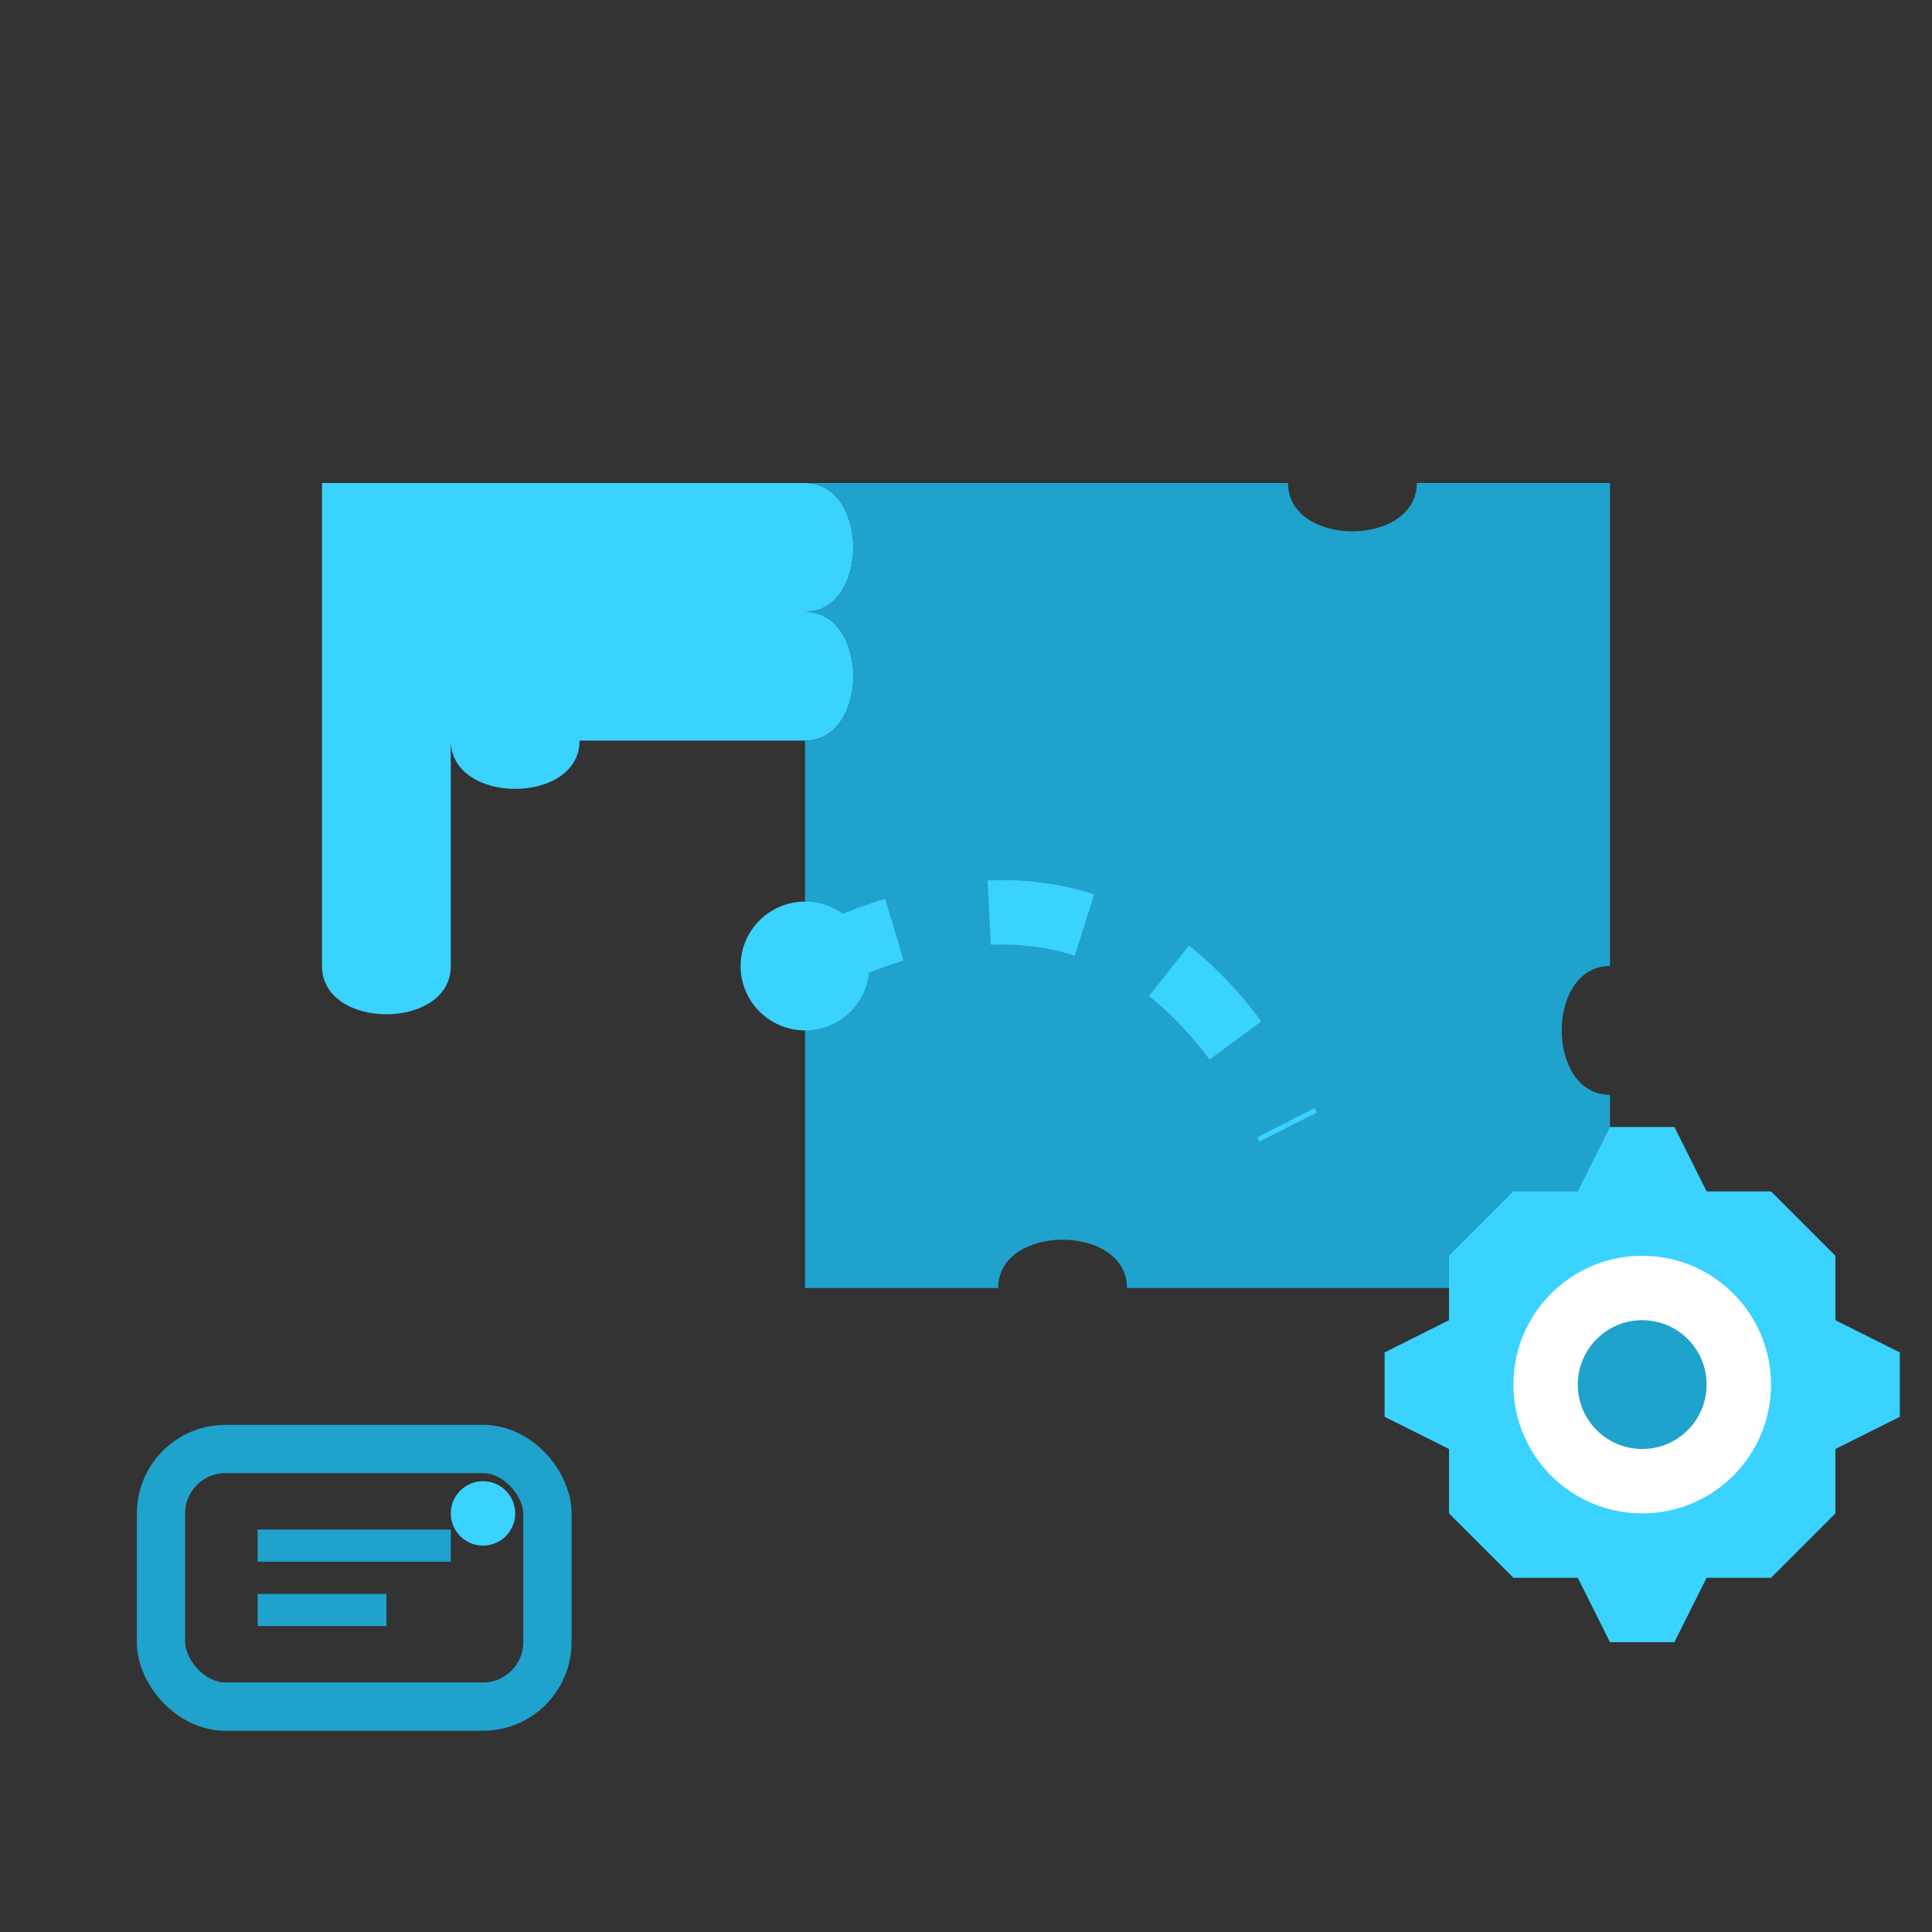 <svg width="60" height="60" viewBox="0 0 60 60" fill="none" xmlns="http://www.w3.org/2000/svg">
  <rect x="0" y="0" width="60" height="60" fill="#333333" stroke="none"/>
  <!-- 맞춤형 전략 - 퍼즐 조각과 설정 기어 -->
  
  <!-- 퍼즐 조각들 -->
  <g transform="translate(10, 15)">
    <!-- 첫 번째 퍼즐 조각 -->
    <path d="M 0 0 L 15 0 C 17 0 17 4 15 4 C 17 4 17 8 15 8 L 8 8 C 8 10 4 10 4 8 L 4 15 C 4 17 0 17 0 15 Z" fill="#3AD2FF"/>
    
    <!-- 두 번째 퍼즐 조각 -->
    <path d="M 15 0 L 30 0 C 30 2 34 2 34 0 L 40 0 L 40 15 C 38 15 38 19 40 19 L 40 25 L 25 25 C 25 23 21 23 21 25 L 15 25 L 15 8 C 17 8 17 4 15 4 C 17 4 17 0 15 0 Z" fill="#1FA2CC"/>
  </g>
  
  <!-- 설정 기어 -->
  <g transform="translate(35, 35)">
    <!-- 외부 기어 톱니 -->
    <path d="M 12 2 L 14 2 L 15 0 L 17 0 L 18 2 L 20 2 L 22 4 L 22 6 L 24 7 L 24 9 L 22 10 L 22 12 L 20 14 L 18 14 L 17 16 L 15 16 L 14 14 L 12 14 L 10 12 L 10 10 L 8 9 L 8 7 L 10 6 L 10 4 Z" fill="#3AD2FF"/>
    
    <!-- 중앙 원 -->
    <circle cx="16" cy="8" r="4" fill="white"/>
    <circle cx="16" cy="8" r="2" fill="#1FA2CC"/>
  </g>
  
  <!-- 연결선/화살표 -->
  <path d="M 25 30 Q 35 25 40 35" stroke="#3AD2FF" stroke-width="2" fill="none" stroke-dasharray="3,3"/>
  <circle cx="25" cy="30" r="2" fill="#3AD2FF"/>
  
  <!-- 맞춤 아이콘 -->
  <g transform="translate(5, 45)">
    <rect x="0" y="0" width="12" height="8" rx="2" fill="none" stroke="#1FA2CC" stroke-width="1.5"/>
    <line x1="3" y1="3" x2="9" y2="3" stroke="#1FA2CC" stroke-width="1"/>
    <line x1="3" y1="5" x2="7" y2="5" stroke="#1FA2CC" stroke-width="1"/>
    <circle cx="10" cy="2" r="1" fill="#3AD2FF"/>
  </g>
</svg>